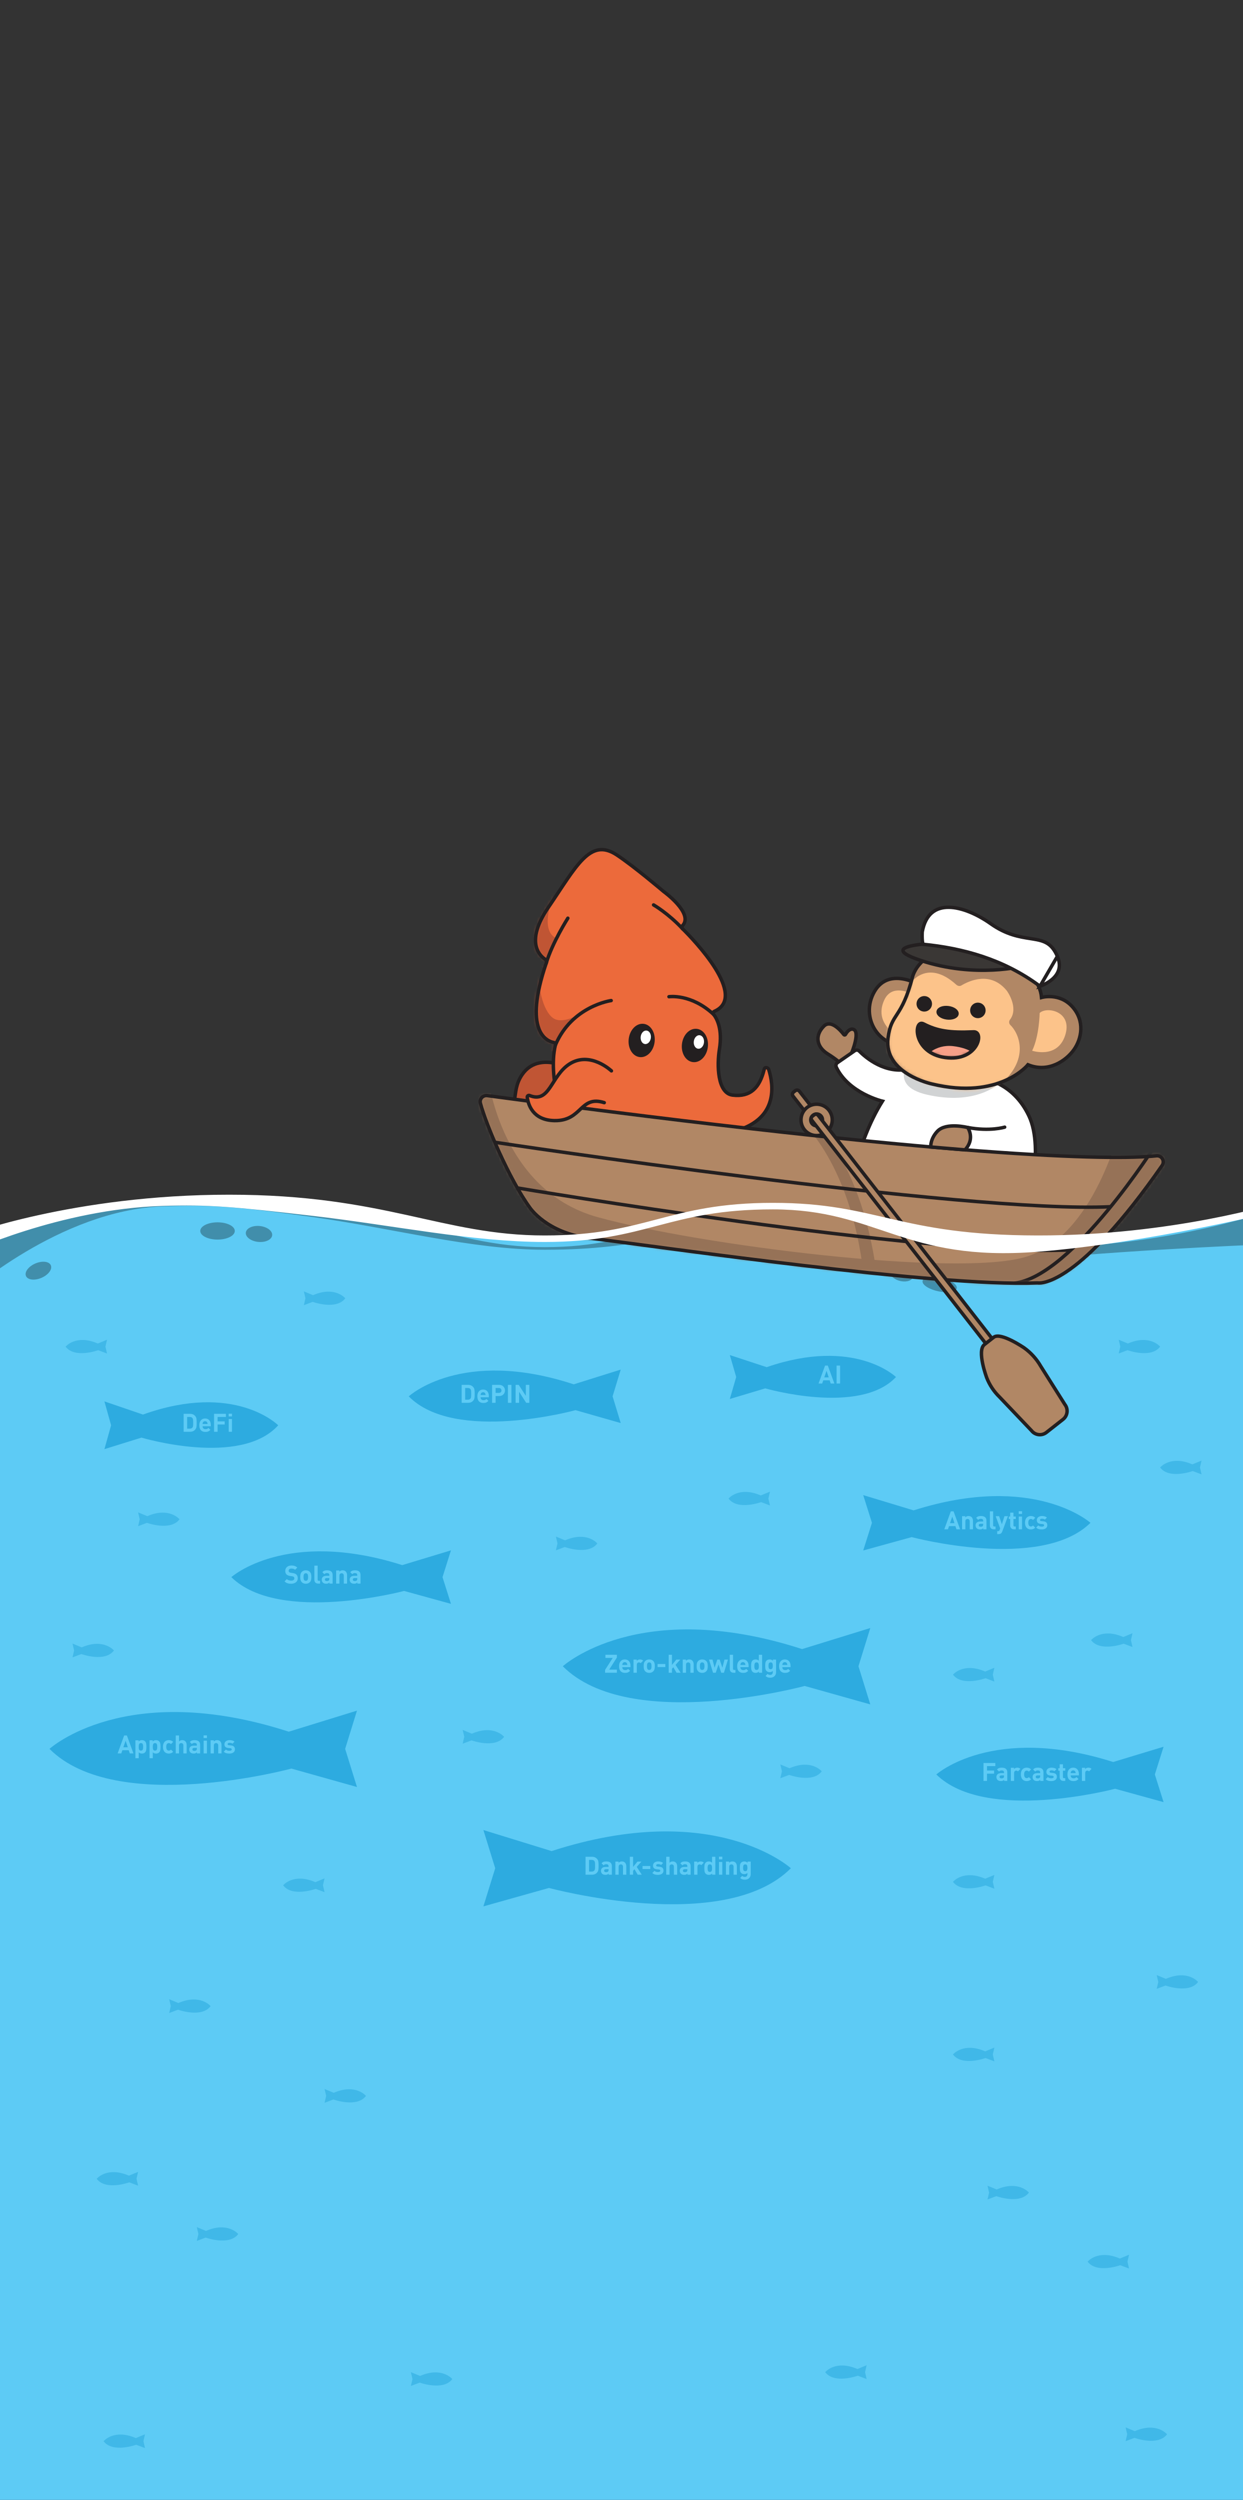 <svg width="360" height="724" viewBox="0 0 360 724" fill="none" xmlns="http://www.w3.org/2000/svg">
<rect x="0" y="0" width="360" height="724" fill="#333333" stroke="none"/>
<g clip-path="url(#clip0_1083_16995)">
<path d="M-10 359.508C-10 359.508 21.128 347 66.372 347C111.616 347 128.03 359.508 157.749 359.508C187.468 359.508 193.268 349.502 223.843 349.502C254.417 349.502 261.513 359.508 300.547 359.508C339.582 359.508 370 349.502 370 349.502L370 724.5H-10V359.508Z" fill="#5DCBF5"/>
<path d="M66.37 347C111.617 347 128.028 361.189 157.747 361.189C187.467 361.189 193.267 349.838 223.841 349.838C254.416 349.838 259.744 361.132 300.547 361.189C339.584 361.246 370 349.838 370 349.838V360.243C370 360.243 332.351 361.605 300.549 364.595C261.596 368.254 254.416 355.892 223.844 355.892C193.272 355.892 187.469 361.946 157.75 361.946C136.763 361.946 113.725 355.695 90.548 352.468C67.172 349.214 60.403 348.903 47.114 349.384C17.247 350.462 -10 375 -10 375V361.189C-10 361.189 21.126 347 66.37 347Z" fill="#418EAB"/>
<path d="M260.897 371.034C259.09 370.673 257.743 369.495 257.887 368.403C258.032 367.311 259.614 366.719 261.42 367.08C263.227 367.441 264.574 368.619 264.43 369.711C264.285 370.803 262.703 371.396 260.897 371.034Z" fill="#418EAB"/>
<path d="M74.884 359.68C72.774 359.503 71.12 358.326 71.191 357.05C71.262 355.775 73.03 354.884 75.14 355.061C77.25 355.238 78.904 356.415 78.833 357.69C78.762 358.966 76.994 359.857 74.884 359.68Z" fill="#418EAB"/>
<path d="M7.455 369.34C7.159 368.115 8.562 366.523 10.588 365.783C12.614 365.044 14.496 365.437 14.792 366.662C15.088 367.887 13.686 369.479 11.659 370.218C9.633 370.958 7.751 370.565 7.455 369.34Z" fill="#418EAB"/>
<path d="M58 356.5C58 357.881 60.238 359 63 359C65.762 359 68 357.881 68 356.5C68 355.119 65.762 354 63 354C60.238 354 58 355.119 58 356.5Z" fill="#418EAB"/>
<path d="M271.887 374.009C269.15 373.462 267.048 372.133 267.193 371.041C267.337 369.949 269.673 369.507 272.411 370.055C275.148 370.602 277.25 371.931 277.105 373.023C276.961 374.115 274.625 374.556 271.887 374.009Z" fill="#418EAB"/>
<path d="M168.731 311.363C168.731 311.363 156.75 303.049 151.178 311.293C147.559 316.649 151.205 321.371 144.862 321.588C144.484 321.602 144.249 322.01 144.444 322.335C145.463 324.029 147.947 330.598 153.822 328.094C161.26 324.922 157.517 318.318 164.884 317.467" fill="#C05534"/>
<path d="M168.731 311.363C168.731 311.363 156.75 303.049 151.178 311.293C147.559 316.649 151.205 321.371 144.862 321.588C144.484 321.602 144.249 322.01 144.444 322.335C145.463 324.029 147.947 330.598 153.822 328.094C161.26 324.922 157.517 318.318 164.884 317.467" stroke="#231F20" stroke-miterlimit="10"/>
<path d="M221.291 309.811C221.463 309.116 222.437 309.077 222.648 309.759C224.025 314.192 225.423 323.782 213.467 327.395C197.689 332.162 175.716 333.031 175.716 333.031L164.598 328.814C164.598 328.814 158.338 313.002 160.862 302.645C160.939 302.322 160.75 301.998 160.42 301.93C158.266 301.513 151.502 298.655 158.196 278.954C158.347 278.513 158.183 278.034 157.801 277.768C156.099 276.586 152.177 272.53 158.811 262.804C166.976 250.833 170.882 242.489 178.624 247.598C183.634 250.908 192.205 258.202 192.205 258.202C192.205 258.202 200.94 264.5 197.704 268.05C197.453 268.325 197.445 268.745 197.707 269.007C200.817 272.089 216.781 288.572 206.871 292.911C206.543 293.056 206.426 293.479 206.653 293.759C207.58 294.916 209.316 297.966 208.359 303.863C207.62 308.408 207.738 316.617 212.175 317.161C217.368 317.798 219.994 315.015 221.297 309.806L221.291 309.811Z" fill="#EC6A3B"/>
<mask id="mask0_1083_16995" style="mask-type:luminance" maskUnits="userSpaceOnUse" x="155" y="246" width="69" height="88">
<path d="M221.291 309.811C221.463 309.116 222.437 309.077 222.648 309.759C224.025 314.192 225.423 323.782 213.467 327.395C197.689 332.162 175.716 333.031 175.716 333.031L164.598 328.814C164.598 328.814 158.338 313.002 160.862 302.645C160.939 302.322 160.75 301.998 160.42 301.93C158.266 301.513 151.502 298.655 158.196 278.954C158.347 278.513 158.183 278.034 157.801 277.768C156.099 276.586 152.177 272.53 158.811 262.804C166.976 250.833 170.882 242.489 178.624 247.598C183.634 250.908 192.205 258.202 192.205 258.202C192.205 258.202 200.94 264.5 197.704 268.05C197.453 268.325 197.445 268.745 197.707 269.007C200.817 272.089 216.781 288.572 206.871 292.911C206.543 293.056 206.426 293.479 206.653 293.759C207.58 294.916 209.316 297.966 208.359 303.863C207.62 308.408 207.738 316.617 212.175 317.161C217.368 317.798 219.994 315.015 221.297 309.806L221.291 309.811Z" fill="white"/>
</mask>
<g mask="url(#mask0_1083_16995)">
<path d="M162.973 253.053C162.973 253.053 154.515 268.82 161.188 271.754L157.629 280.688L151.801 274.654L153.813 258.97L162.974 253.047L162.973 253.053Z" fill="#C05534"/>
<path d="M169.354 292.748C169.354 292.748 164.209 296.501 160.895 295.225C157.582 293.95 155.573 286.247 156.11 280.184C156.646 274.122 151.135 293.498 151.135 293.498L153.036 300.433L158.075 304.217L160.505 304.515C160.505 304.515 162.278 296.794 169.354 292.748Z" fill="#C05534"/>
</g>
<path d="M221.297 309.806C221.403 308.939 222.437 309.077 222.648 309.759C224.025 314.192 225.423 323.782 213.467 327.395C197.689 332.162 175.716 333.031 175.716 333.031L164.598 328.814C164.598 328.814 158.338 313.002 160.862 302.645C160.939 302.322 160.75 301.998 160.42 301.93C158.266 301.513 151.502 298.655 158.196 278.954C158.347 278.513 158.183 278.034 157.801 277.768C156.099 276.586 152.177 272.53 158.811 262.804C166.976 250.833 170.882 242.489 178.624 247.598C183.634 250.908 192.205 258.202 192.205 258.202C192.205 258.202 200.94 264.5 197.704 268.05C197.453 268.325 197.445 268.745 197.707 269.007C200.817 272.089 216.781 288.572 206.871 292.911C206.543 293.056 206.426 293.479 206.653 293.759C207.58 294.916 209.316 297.966 208.359 303.863C207.62 308.408 207.738 316.617 212.175 317.161C217.368 317.798 219.994 315.015 221.297 309.806Z" stroke="#231F20" stroke-miterlimit="10" stroke-linecap="round"/>
<path d="M248.87 307.94L246.636 304.993C246.636 304.993 249.396 298.383 246.915 298.052C246.915 298.052 245.865 297.819 244.87 299.599C244.772 299.779 244.52 299.791 244.398 299.629C243.514 298.482 240.652 295.151 238.619 297.182C235.96 299.835 236.427 303.156 239.716 305.21C244.397 308.135 245.794 310.395 245.794 310.395L248.865 307.934L248.87 307.94Z" fill="#B18765" stroke="#231F20" stroke-miterlimit="10"/>
<path d="M284.591 312.42C284.591 312.42 293.235 313.157 297.981 323.153C302.728 333.144 297.074 351.595 297.074 351.595L245.621 347.317C245.621 347.317 247.911 331.133 255.572 318.919C255.572 318.919 245.816 316.624 242.21 309.075C241.994 308.616 242.121 308.063 242.537 307.776L247.561 304.297C247.965 304.019 248.505 304.063 248.849 304.411C250.638 306.216 256.455 311.309 263.63 309.532C272.304 307.387 284.58 312.424 284.58 312.424L284.591 312.42Z" fill="white" stroke="#231F20" stroke-miterlimit="10"/>
<path d="M289.214 313.889C289.214 313.889 282.58 320.302 268.398 317.016C256.652 314.291 264.057 306.102 264.057 306.102L289.214 313.889Z" fill="#D1D3D4"/>
<path d="M334.941 334.738C321.89 336.117 275.251 335.366 141.129 317.303C139.86 317.131 138.806 318.27 139.134 319.513C140.769 325.722 147.539 341.64 153.499 349.8C153.499 349.8 158.335 357.047 170.487 358.537C191.717 361.141 270.87 372.751 300.372 371.548C300.454 371.547 300.535 371.546 300.616 371.556C301.673 371.686 312.529 372.055 336.578 337.53C337.449 336.276 336.458 334.574 334.941 334.738Z" fill="#B18765"/>
<mask id="mask1_1083_16995" style="mask-type:luminance" maskUnits="userSpaceOnUse" x="139" y="317" width="198" height="55">
<path d="M334.941 334.738C321.89 336.117 275.251 335.366 141.129 317.303C139.86 317.131 138.806 318.27 139.134 319.513C140.769 325.722 147.539 341.64 153.499 349.8C153.499 349.8 158.335 357.047 170.487 358.537C191.717 361.141 270.87 372.751 300.372 371.548C300.454 371.547 300.535 371.546 300.616 371.556C301.673 371.686 312.529 372.055 336.578 337.53C337.449 336.276 336.458 334.574 334.941 334.738Z" fill="white"/>
</mask>
<g mask="url(#mask1_1083_16995)">
<path d="M231.958 324.639C231.958 324.639 248.512 338.461 250.722 376.239L254.491 376.412C254.491 376.412 253.845 342.827 234.326 322.726L231.958 324.639Z" fill="#967257"/>
<path d="M328.674 326.311L342.995 335.666L313.127 375.409L247.682 371.783L159.174 360.927C159.174 360.927 139.361 342.611 139.432 342.029C139.502 341.447 132.367 309.827 132.367 309.827L140.95 309.508C140.95 309.508 143.817 344.431 173.141 352.516C202.465 360.601 276.699 369.951 296.915 364.056C317.132 358.16 324.554 325.8 324.554 325.8L328.675 326.306L328.674 326.311Z" fill="#967257"/>
<path d="M334.922 331.21C334.922 331.21 310.639 369.719 293.783 371.626" stroke="#231F20" stroke-miterlimit="10"/>
</g>
<path d="M334.941 334.738C321.89 336.117 275.251 335.366 141.129 317.303C139.86 317.131 138.806 318.27 139.134 319.513C140.769 325.722 147.539 341.64 153.499 349.8C153.499 349.8 158.335 357.047 170.487 358.537C191.717 361.141 270.87 372.751 300.372 371.548C300.454 371.547 300.535 371.546 300.616 371.556C301.673 371.686 312.529 372.055 336.578 337.53C337.449 336.276 336.458 334.574 334.941 334.738Z" stroke="#231F20" stroke-miterlimit="10"/>
<path d="M143.31 330.817C143.31 330.817 279.727 351.501 321.672 349.479" stroke="#231F20" stroke-miterlimit="10"/>
<path d="M231.51 316.023L237.675 323.934C237.958 324.297 237.894 324.823 237.532 325.107L237.013 325.515C236.65 325.799 236.127 325.735 235.844 325.372L229.68 317.46C229.397 317.097 229.46 316.572 229.823 316.287L230.342 315.879C230.704 315.595 231.227 315.659 231.51 316.023Z" fill="#B18765" stroke="#231F20" stroke-miterlimit="10"/>
<path d="M149.829 344.042C149.829 344.042 268.223 364.003 310.168 361.98" stroke="#231F20" stroke-miterlimit="10"/>
<path d="M237.064 319.826C239.543 320.13 241.309 322.396 241.006 324.885C240.703 327.373 238.446 329.146 235.967 328.842C233.488 328.538 231.722 326.272 232.025 323.783C232.328 321.295 234.585 319.522 237.064 319.826ZM236.308 326.041C237.247 326.157 238.096 325.484 238.21 324.547C238.324 323.61 237.656 322.752 236.722 322.637C235.788 322.523 234.934 323.194 234.819 324.131C234.705 325.069 235.374 325.927 236.308 326.041Z" fill="#B18765" stroke="#231F20" stroke-miterlimit="10"/>
<path d="M236.959 323.02L288.897 389.678C289.181 390.041 289.117 390.567 288.755 390.851L288.235 391.259C287.873 391.543 287.35 391.479 287.067 391.116L235.128 324.458C234.845 324.095 234.909 323.569 235.271 323.285L235.791 322.877C236.153 322.593 236.676 322.657 236.959 323.02Z" fill="#B18765" stroke="#231F20" stroke-miterlimit="10"/>
<path d="M285.755 398.965C286.585 401.095 287.859 403.017 289.501 404.607L298.75 414.329C299.791 415.665 301.717 415.901 303.053 414.857L307.882 411.065C309.212 410.02 309.448 408.086 308.407 406.745L301.427 395.688C300.227 393.6 298.597 391.787 296.644 390.378C296.644 390.378 289.836 385.694 287.808 387.283L285.099 389.41C282.847 391.179 285.756 398.954 285.756 398.954L285.755 398.965Z" fill="#B18765" stroke="#231F20" stroke-miterlimit="10"/>
<path d="M267.376 285.817C267.376 285.817 257.776 279.506 253.304 287.087C248.831 294.667 254.75 304.375 263.924 302.505C273.098 300.634 267.376 285.817 267.376 285.817Z" fill="#B18765" stroke="#231F20" stroke-miterlimit="10"/>
<path d="M263.884 287.658C263.595 287.71 258.333 284.856 256.125 289.576C253.918 294.297 256.561 297.54 258.626 299.007C260.691 300.474 263.884 287.658 263.884 287.658Z" fill="#FCC38A"/>
<path d="M264.34 282.739C264.34 282.739 267.35 270.846 286.895 276.464C286.895 276.464 300.819 279.368 301.649 288.884C301.649 288.884 306.803 287.379 310.554 291.545C314.305 295.712 313.254 300.858 311.025 304.007C308.796 307.156 303.664 310.801 297.716 308.361C297.716 308.361 289.144 319.287 269.915 313.933C269.915 313.933 256.459 310.145 257.186 300.678C257.912 291.217 261.106 295.315 264.341 282.734L264.34 282.739Z" fill="#B18765"/>
<mask id="mask2_1083_16995" style="mask-type:luminance" maskUnits="userSpaceOnUse" x="257" y="274" width="57" height="42">
<path d="M264.34 282.739C264.34 282.739 267.35 270.846 286.895 276.464C286.895 276.464 300.819 279.368 301.649 288.884C301.649 288.884 306.803 287.379 310.554 291.545C314.305 295.712 313.254 300.858 311.025 304.007C308.796 307.156 303.664 310.801 297.716 308.361C297.716 308.361 289.144 319.287 269.915 313.933C269.915 313.933 256.459 310.145 257.186 300.678C257.912 291.217 261.106 295.315 264.341 282.734L264.34 282.739Z" fill="white"/>
</mask>
<g mask="url(#mask2_1083_16995)">
<path d="M263.532 284.942C263.532 284.942 268.411 277.422 276.948 285.171C277.364 285.551 277.952 285.694 278.433 285.403C280.66 284.063 286.925 281.131 291.622 286.966C291.622 286.966 295.174 291.829 292.511 295.319C292.149 295.793 292.203 296.462 292.633 296.87C294.962 299.074 298.761 306.833 288.99 314.682L277.685 322.43C277.685 322.43 258.151 310.32 257.502 309.923C256.854 309.527 252.854 301.946 252.854 301.946L263.531 284.947L263.532 284.942Z" fill="#FCC38A"/>
</g>
<path d="M264.34 282.739C264.34 282.739 267.35 270.846 286.895 276.464C286.895 276.464 300.819 279.368 301.649 288.884C301.649 288.884 306.803 287.379 310.554 291.545C314.305 295.712 313.254 300.858 311.025 304.007C308.796 307.156 303.664 310.801 297.716 308.361C297.716 308.361 289.52 318.661 269.915 313.933C269.915 313.933 255.931 310.988 257.186 300.678C258.094 293.213 261.106 295.315 264.341 282.734L264.34 282.739Z" stroke="#231F20" stroke-miterlimit="10"/>
<path d="M296.657 279.711C296.657 279.711 282.621 283.494 266.553 278.123C250.484 272.752 278.039 272.999 278.039 272.999L296.657 279.711Z" fill="#3A3735" stroke="#231F20" stroke-miterlimit="10"/>
<path d="M301.2 285.627C290.646 277.755 278.777 274.601 267.376 273.478C267.341 273.423 267.295 273.32 267.252 273.155C267.161 272.813 267.11 272.34 267.087 271.836C267.064 271.339 267.068 270.842 267.079 270.466C267.084 270.279 267.091 270.124 267.096 270.016C267.099 269.961 267.102 269.919 267.103 269.891L267.104 269.876C267.596 267.2 268.611 265.431 269.922 264.331C271.238 263.227 272.907 262.75 274.79 262.766C278.585 262.798 283.133 264.833 286.936 267.527C291.46 270.733 295.271 271.329 298.337 271.808C298.634 271.854 298.923 271.899 299.206 271.946C300.811 272.209 302.139 272.503 303.28 273.199C304.404 273.884 305.393 274.989 306.238 276.963L301.2 285.627ZM301.2 285.627C301.228 285.617 301.258 285.606 301.29 285.594C301.508 285.515 301.817 285.393 302.18 285.226C302.91 284.891 303.841 284.379 304.679 283.669C305.516 282.959 306.238 282.07 306.587 280.981C306.933 279.903 306.931 278.581 306.238 276.963L301.2 285.627Z" fill="white" stroke="#231F20" stroke-miterlimit="10"/>
<path d="M283.004 294.365C282.047 294.248 281.366 293.374 281.483 292.413C281.6 291.452 282.47 290.768 283.427 290.886C284.384 291.003 285.065 291.877 284.948 292.838C284.832 293.799 283.961 294.483 283.004 294.365Z" fill="#231F20" stroke="#231F20" stroke-miterlimit="10"/>
<path d="M267.476 292.461C266.519 292.344 265.838 291.47 265.955 290.509C266.072 289.548 266.943 288.864 267.9 288.981C268.857 289.099 269.538 289.973 269.421 290.934C269.304 291.895 268.434 292.578 267.476 292.461Z" fill="#231F20" stroke="#231F20" stroke-miterlimit="10"/>
<path d="M274.261 294.791C272.758 294.607 271.621 293.796 271.72 292.981C271.819 292.166 273.117 291.655 274.62 291.839C276.122 292.023 277.259 292.833 277.16 293.649C277.061 294.464 275.763 294.975 274.261 294.791Z" fill="#231F20" stroke="#231F20" stroke-miterlimit="10"/>
<path d="M267.461 296.521C264.576 295.035 264.235 304.949 273.723 306.271C283.211 307.593 285.231 298.689 281.984 298.838C274.971 299.153 271.422 298.559 267.461 296.521Z" fill="#231F20"/>
<mask id="mask3_1083_16995" style="mask-type:luminance" maskUnits="userSpaceOnUse" x="265" y="296" width="19" height="11">
<path d="M267.461 296.521C264.576 295.035 264.235 304.949 273.723 306.271C283.211 307.593 285.231 298.689 281.984 298.838C274.971 299.153 271.422 298.559 267.461 296.521Z" fill="white"/>
</mask>
<g mask="url(#mask3_1083_16995)">
<path d="M283.339 306.061C283.339 306.061 281.36 303.572 276.026 302.972C270.692 302.373 267.864 306.142 267.864 306.142C267.864 306.142 277.684 313.601 283.339 306.061Z" fill="#F79F88"/>
</g>
<path d="M267.461 296.521C264.576 295.035 264.235 304.949 273.723 306.271C283.211 307.593 285.231 298.689 281.984 298.838C274.971 299.153 271.422 298.559 267.461 296.521Z" stroke="#231F20" stroke-miterlimit="10"/>
<path d="M301.11 293.377C301.11 293.377 301.004 300.066 298.931 304.3C298.931 304.3 306.228 306.764 308.487 299.874C310.747 292.984 303.272 291.357 301.111 293.371L301.11 293.377Z" fill="#FCC38A"/>
<path d="M280.267 326.54C280.267 326.54 282.539 329.754 279.479 333.014L269.561 332.181C269.561 332.181 269.371 329.85 271.512 327.604C274.031 324.961 280.267 326.54 280.267 326.54Z" fill="#B18765" stroke="#231F20" stroke-miterlimit="10"/>
<path d="M290.977 326.438C290.977 326.438 286.716 327.758 280.26 326.534" stroke="#231F20" stroke-miterlimit="10" stroke-linecap="round"/>
<path d="M177.081 310.14C177.081 310.14 170.955 304.326 164.972 308.119C159.52 311.578 159.271 319.665 153.387 317.276C153.039 317.135 152.656 317.416 152.704 317.788C152.95 319.748 154.209 324.44 160.594 324.545C168.674 324.684 167.923 317.118 175.003 319.343" fill="#EC6A3B"/>
<path d="M177.081 310.14C177.081 310.14 170.955 304.326 164.972 308.119C159.52 311.578 159.271 319.665 153.387 317.276C153.039 317.135 152.656 317.416 152.704 317.788C152.95 319.748 154.209 324.44 160.594 324.545C168.674 324.684 167.923 317.118 175.003 319.343" stroke="#231F20" stroke-miterlimit="10" stroke-linecap="round"/>
<path d="M193.755 288.661C193.755 288.661 200.142 287.723 206.654 293.77L193.755 288.661Z" fill="#EC6A3B"/>
<path d="M193.755 288.661C193.755 288.661 200.142 287.723 206.654 293.77" stroke="#231F20" stroke-miterlimit="10" stroke-linecap="round"/>
<path d="M177.008 289.778C177.008 289.778 165.663 291.316 160.865 302.645L177.008 289.778Z" fill="#EC6A3B"/>
<path d="M177.008 289.778C177.008 289.778 165.663 291.316 160.865 302.645" stroke="#231F20" stroke-miterlimit="10" stroke-linecap="round"/>
<path d="M164.461 265.924C164.461 265.924 159.941 273.04 158.198 278.954L164.461 265.924Z" fill="#EC6A3B"/>
<path d="M164.461 265.924C164.461 265.924 159.941 273.04 158.198 278.954" stroke="#231F20" stroke-miterlimit="10" stroke-linecap="round"/>
<path d="M189.291 262.076C189.291 262.076 193.465 264.463 197.714 269.013L189.291 262.076Z" fill="#EC6A3B"/>
<path d="M189.291 262.076C189.291 262.076 193.465 264.463 197.714 269.013" stroke="#231F20" stroke-miterlimit="10" stroke-linecap="round"/>
<path d="M185.315 305.65C183.519 305.43 182.299 303.317 182.589 300.932C182.879 298.546 184.57 296.79 186.366 297.011C188.162 297.231 189.382 299.343 189.092 301.729C188.801 304.115 187.11 305.87 185.315 305.65Z" fill="#231F20" stroke="#231F20" stroke-miterlimit="10" stroke-linecap="round"/>
<path d="M200.733 307.104C198.937 306.884 197.717 304.771 198.007 302.385C198.297 300 199.988 298.244 201.784 298.464C203.58 298.685 204.8 300.797 204.51 303.183C204.219 305.569 202.528 307.324 200.733 307.104Z" fill="#231F20" stroke="#231F20" stroke-miterlimit="10" stroke-linecap="round"/>
<path d="M202.175 303.727C201.363 303.627 200.812 302.671 200.943 301.591C201.075 300.512 201.839 299.717 202.651 299.817C203.463 299.916 204.015 300.872 203.883 301.952C203.752 303.032 202.987 303.827 202.175 303.727Z" fill="white"/>
<path d="M186.792 302.371C185.981 302.271 185.429 301.315 185.56 300.235C185.692 299.156 186.456 298.361 187.268 298.46C188.08 298.56 188.632 299.516 188.5 300.596C188.369 301.676 187.604 302.471 186.792 302.371Z" fill="white"/>
<path d="M66.37 346C111.617 346 128.028 357.806 157.747 357.806C187.467 357.806 193.267 348.361 223.841 348.361C254.416 348.361 259.744 357.758 300.547 357.806C339.584 357.853 370 348.361 370 348.361V350.722C370 350.722 332.351 360.041 300.549 362.528C261.596 365.572 254.416 350.25 223.844 350.25C193.272 350.25 187.469 359.694 157.75 359.694C136.763 359.694 113.725 354.809 90.548 352.123C67.172 349.416 60.403 348.843 47.114 349.243C17.247 350.14 -10 363 -10 363V357.806C-10 357.806 21.126 346 66.37 346Z" fill="white"/>
<path d="M211.371 392.441L213.222 398.808L211.371 405.163L221.637 402.091C221.637 402.091 249.005 410.014 259.493 398.808C259.493 398.808 247.512 387.167 222.044 395.948L211.371 392.441Z" fill="#2DABE0"/>
<path d="M241.652 400.686H240.594L240.287 399.766H238.44L238.126 400.686H237.068L238.959 395.488H239.754L241.652 400.686ZM240.017 398.912L239.382 397.021L238.725 398.912H240.017ZM243.307 400.686H242.293V395.488H243.307V400.686Z" fill="#5DCBF5"/>
<path d="M250.004 433L252.536 441.029L250.004 449.041L264.046 445.168C264.046 445.168 301.48 455.158 315.826 441.029C315.826 441.029 299.438 426.351 264.603 437.422L250.004 433Z" fill="#2DABE0"/>
<path d="M278.07 442.904H277.012L276.705 441.985H274.858L274.544 442.904H273.486L275.377 437.707H276.172L278.07 442.904ZM276.435 441.13L275.8 439.24L275.143 441.13H276.435ZM281.799 442.904H280.85V440.605C280.85 440.366 280.786 440.191 280.66 440.079C280.538 439.967 280.392 439.911 280.222 439.911C280.047 439.911 279.896 439.967 279.769 440.079C279.647 440.191 279.587 440.366 279.587 440.605V442.904H278.638V439.101H279.565V439.451C279.813 439.189 280.129 439.057 280.514 439.057C280.889 439.057 281.188 439.169 281.412 439.393C281.67 439.651 281.799 440.011 281.799 440.473V442.904ZM285.699 442.904H284.772V442.576C284.64 442.707 284.504 442.802 284.363 442.861C284.227 442.914 284.051 442.941 283.837 442.941C283.414 442.941 283.09 442.829 282.866 442.605C282.657 442.386 282.552 442.101 282.552 441.751C282.552 441.43 282.664 441.167 282.888 440.963C283.112 440.753 283.438 440.649 283.866 440.649H284.75V440.459C284.75 440.249 284.694 440.099 284.582 440.006C284.47 439.909 284.29 439.86 284.042 439.86C283.745 439.86 283.501 439.97 283.312 440.189L282.713 439.597C282.898 439.393 283.09 439.252 283.29 439.174C283.494 439.096 283.757 439.057 284.078 439.057C285.159 439.057 285.699 439.505 285.699 440.4V442.904ZM284.75 441.503V441.298H284.027C283.652 441.298 283.465 441.444 283.465 441.736C283.465 442.024 283.657 442.167 284.042 442.167C284.29 442.167 284.477 442.106 284.604 441.985C284.701 441.902 284.75 441.741 284.75 441.503ZM288.336 442.904H287.795C287.43 442.904 287.153 442.797 286.963 442.583C286.778 442.369 286.686 442.114 286.686 441.817V437.707H287.635V441.758C287.635 441.987 287.747 442.101 287.971 442.101H288.336V442.904ZM291.92 439.101L290.292 443.518C290.209 443.737 290.114 443.9 290.007 444.007C289.812 444.201 289.54 444.299 289.189 444.299H288.817V443.445H289.036C289.172 443.445 289.272 443.42 289.335 443.372C289.403 443.328 289.462 443.238 289.51 443.102L289.671 442.634L288.372 439.101H289.372L290.16 441.452L290.919 439.101H291.92ZM294.191 442.904H293.673C293.313 442.904 293.038 442.797 292.848 442.583C292.663 442.369 292.57 442.114 292.57 441.817V439.933H292.169V439.21H292.57V438.086H293.519V439.21H294.191V439.933H293.519V441.758C293.519 441.987 293.629 442.101 293.848 442.101H294.191V442.904ZM295.998 442.904H295.049V439.21H295.998V442.904ZM296.006 438.451H295.035V437.677H296.006V438.451ZM299.827 442.43C299.496 442.775 299.077 442.948 298.571 442.948C298.41 442.948 298.255 442.931 298.104 442.897C297.953 442.858 297.8 442.795 297.644 442.707C297.493 442.615 297.362 442.498 297.25 442.357C297.138 442.211 297.045 442.024 296.972 441.795C296.904 441.561 296.87 441.296 296.87 440.999C296.87 440.702 296.904 440.439 296.972 440.211C297.045 439.977 297.138 439.79 297.25 439.648C297.362 439.507 297.493 439.39 297.644 439.298C297.8 439.206 297.953 439.142 298.104 439.108C298.255 439.074 298.41 439.057 298.571 439.057C299.082 439.057 299.501 439.227 299.827 439.568L299.184 440.211C298.999 440.011 298.795 439.911 298.571 439.911C298.347 439.911 298.167 439.994 298.031 440.159C297.89 440.335 297.819 440.615 297.819 440.999C297.819 441.388 297.89 441.671 298.031 441.846C298.167 442.011 298.347 442.094 298.571 442.094C298.795 442.094 298.999 441.994 299.184 441.795L299.827 442.43ZM303.322 441.707C303.322 442.111 303.171 442.42 302.87 442.634C302.568 442.844 302.181 442.948 301.709 442.948C301.358 442.948 301.057 442.912 300.804 442.839C300.55 442.766 300.312 442.62 300.088 442.401L300.709 441.78C300.942 442.019 301.281 442.138 301.723 442.138C301.908 442.138 302.067 442.106 302.198 442.043C302.329 441.975 302.395 441.875 302.395 441.744C302.395 441.534 302.261 441.418 301.994 441.393L301.38 441.335C300.65 441.262 300.285 440.907 300.285 440.269C300.285 439.889 300.426 439.592 300.709 439.378C300.996 439.164 301.344 439.057 301.753 439.057C302.4 439.057 302.884 439.206 303.205 439.502L302.621 440.094C302.432 439.923 302.137 439.838 301.738 439.838C301.558 439.838 301.422 439.875 301.329 439.948C301.242 440.016 301.198 440.101 301.198 440.203C301.198 440.393 301.329 440.503 301.592 440.532L302.191 440.59C302.945 440.663 303.322 441.036 303.322 441.707Z" fill="#5DCBF5"/>
<path d="M140 530L143.425 541.068L140 552.114L158.998 546.774C158.998 546.774 209.644 560.547 229.053 541.068C229.053 541.068 206.881 520.834 159.752 536.096L140 530Z" fill="#2DABE0"/>
<path d="M173.302 539.196C173.341 539.449 173.361 539.831 173.361 540.342C173.361 540.853 173.341 541.238 173.302 541.496C173.268 541.749 173.178 541.977 173.032 542.182C172.667 542.688 172.144 542.941 171.463 542.941H169.586V537.743H171.463C172.144 537.743 172.667 537.996 173.032 538.502C173.178 538.707 173.268 538.938 173.302 539.196ZM172.309 541.277C172.334 541.092 172.346 540.78 172.346 540.342C172.346 539.904 172.334 539.593 172.309 539.408C172.285 539.223 172.227 539.077 172.134 538.97C171.964 538.755 171.711 538.648 171.375 538.648H170.601V542.036H171.375C171.711 542.036 171.964 541.929 172.134 541.715C172.227 541.607 172.285 541.461 172.309 541.277ZM177.202 542.941H176.275V542.613C176.143 542.744 176.007 542.839 175.866 542.897C175.73 542.951 175.555 542.978 175.34 542.978C174.917 542.978 174.593 542.866 174.369 542.642C174.16 542.423 174.056 542.138 174.056 541.788C174.056 541.466 174.168 541.204 174.391 540.999C174.615 540.79 174.941 540.685 175.37 540.685H176.253V540.495C176.253 540.286 176.197 540.135 176.085 540.043C175.973 539.945 175.793 539.897 175.545 539.897C175.248 539.897 175.005 540.006 174.815 540.225L174.216 539.634C174.401 539.43 174.593 539.288 174.793 539.211C174.997 539.133 175.26 539.094 175.581 539.094C176.662 539.094 177.202 539.541 177.202 540.437V542.941ZM176.253 541.539V541.335H175.53C175.156 541.335 174.968 541.481 174.968 541.773C174.968 542.06 175.16 542.204 175.545 542.204C175.793 542.204 175.98 542.143 176.107 542.021C176.204 541.938 176.253 541.778 176.253 541.539ZM181.387 542.941H180.437V540.641C180.437 540.403 180.374 540.228 180.248 540.116C180.126 540.004 179.98 539.948 179.81 539.948C179.634 539.948 179.484 540.004 179.357 540.116C179.235 540.228 179.174 540.403 179.174 540.641V542.941H178.225V539.138H179.153V539.488C179.401 539.225 179.717 539.094 180.102 539.094C180.476 539.094 180.776 539.206 181 539.43C181.258 539.687 181.387 540.048 181.387 540.51V542.941ZM185.871 542.941H184.695L183.761 541.357L183.359 541.809V542.941H182.41V537.743H183.359V540.693L184.622 539.138H185.769L184.411 540.671L185.871 542.941ZM188.342 541.298H186.094V540.415H188.342V541.298ZM192.166 541.744C192.166 542.148 192.015 542.457 191.714 542.671C191.412 542.88 191.025 542.985 190.553 542.985C190.202 542.985 189.901 542.948 189.648 542.875C189.394 542.802 189.156 542.656 188.932 542.437L189.553 541.817C189.786 542.055 190.124 542.174 190.567 542.174C190.752 542.174 190.91 542.143 191.042 542.08C191.173 542.011 191.239 541.912 191.239 541.78C191.239 541.571 191.105 541.454 190.837 541.43L190.224 541.371C189.494 541.298 189.129 540.943 189.129 540.306C189.129 539.926 189.27 539.629 189.553 539.415C189.84 539.201 190.188 539.094 190.597 539.094C191.244 539.094 191.728 539.242 192.049 539.539L191.465 540.13C191.276 539.96 190.981 539.875 190.582 539.875C190.402 539.875 190.266 539.911 190.173 539.984C190.086 540.053 190.042 540.138 190.042 540.24C190.042 540.43 190.173 540.539 190.436 540.568L191.035 540.627C191.789 540.7 192.166 541.072 192.166 541.744ZM196.123 542.941H195.174V540.641C195.174 540.403 195.11 540.228 194.984 540.116C194.862 540.004 194.716 539.948 194.546 539.948C194.371 539.948 194.22 540.004 194.093 540.116C193.972 540.228 193.911 540.403 193.911 540.641V542.941H192.962V537.743H193.911V539.488C194.149 539.225 194.458 539.094 194.838 539.094C195.213 539.094 195.512 539.206 195.736 539.43C195.994 539.687 196.123 540.048 196.123 540.51V542.941ZM200.023 542.941H199.096V542.613C198.964 542.744 198.828 542.839 198.687 542.897C198.551 542.951 198.376 542.978 198.161 542.978C197.738 542.978 197.414 542.866 197.19 542.642C196.981 542.423 196.877 542.138 196.877 541.788C196.877 541.466 196.988 541.204 197.212 540.999C197.436 540.79 197.762 540.685 198.191 540.685H199.074V540.495C199.074 540.286 199.018 540.135 198.906 540.043C198.794 539.945 198.614 539.897 198.366 539.897C198.069 539.897 197.826 540.006 197.636 540.225L197.037 539.634C197.222 539.43 197.414 539.288 197.614 539.211C197.818 539.133 198.081 539.094 198.402 539.094C199.483 539.094 200.023 539.541 200.023 540.437V542.941ZM199.074 541.539V541.335H198.351C197.976 541.335 197.789 541.481 197.789 541.773C197.789 542.06 197.981 542.204 198.366 542.204C198.614 542.204 198.801 542.143 198.928 542.021C199.025 541.938 199.074 541.778 199.074 541.539ZM203.828 539.451L203.112 540.174C202.962 540.023 202.794 539.948 202.609 539.948C202.448 539.948 202.304 540.009 202.178 540.13C202.056 540.252 201.995 540.425 201.995 540.649V542.941H201.046V539.138H201.974V539.503C202.071 539.386 202.205 539.288 202.375 539.211C202.55 539.133 202.735 539.094 202.93 539.094C203.29 539.094 203.589 539.213 203.828 539.451ZM207.177 542.941H206.25V542.583C206.012 542.851 205.698 542.985 205.308 542.985C204.909 542.985 204.6 542.87 204.381 542.642C204.216 542.471 204.109 542.26 204.06 542.007C204.011 541.754 203.987 541.43 203.987 541.036C203.987 540.646 204.011 540.325 204.06 540.072C204.109 539.819 204.216 539.607 204.381 539.437C204.6 539.208 204.907 539.094 205.301 539.094C205.69 539.094 206 539.22 206.228 539.473V537.743H207.177V542.941ZM206.228 541.036C206.228 540.68 206.184 540.41 206.097 540.225C206.014 540.04 205.841 539.948 205.579 539.948C205.442 539.948 205.328 539.975 205.235 540.028C205.148 540.082 205.082 540.162 205.038 540.269C204.999 540.376 204.973 540.488 204.958 540.605C204.943 540.717 204.936 540.86 204.936 541.036C204.936 541.211 204.943 541.357 204.958 541.474C204.973 541.586 204.999 541.698 205.038 541.809C205.082 541.917 205.148 541.997 205.235 542.05C205.328 542.104 205.442 542.131 205.579 542.131C205.715 542.131 205.827 542.104 205.914 542.05C206.007 541.997 206.075 541.917 206.119 541.809C206.163 541.702 206.192 541.59 206.206 541.474C206.221 541.352 206.228 541.206 206.228 541.036ZM209.189 542.941H208.24V539.247H209.189V542.941ZM209.196 538.488H208.225V537.714H209.196V538.488ZM213.411 542.941H212.462V540.641C212.462 540.403 212.399 540.228 212.273 540.116C212.151 540.004 212.005 539.948 211.835 539.948C211.659 539.948 211.508 540.004 211.382 540.116C211.26 540.228 211.199 540.403 211.199 540.641V542.941H210.25V539.138H211.177V539.488C211.426 539.225 211.742 539.094 212.127 539.094C212.501 539.094 212.801 539.206 213.024 539.43C213.282 539.687 213.411 540.048 213.411 540.51V542.941ZM217.421 542.802C217.421 543.265 217.268 543.642 216.961 543.934C216.659 544.231 216.255 544.379 215.749 544.379C215.448 544.379 215.19 544.343 214.975 544.27C214.761 544.197 214.559 544.068 214.37 543.883L214.961 543.284C215.16 543.479 215.409 543.576 215.706 543.576C215.968 543.576 216.161 543.498 216.282 543.343C216.409 543.192 216.472 543.007 216.472 542.788V542.401C216.243 542.654 215.942 542.78 215.567 542.78C215.187 542.78 214.885 542.668 214.662 542.445C214.496 542.279 214.389 542.084 214.34 541.861C214.297 541.632 214.275 541.323 214.275 540.933C214.275 540.544 214.297 540.237 214.34 540.014C214.389 539.79 214.496 539.595 214.662 539.43C214.885 539.206 215.19 539.094 215.574 539.094C215.949 539.094 216.258 539.228 216.501 539.495V539.138H217.421V542.802ZM216.472 540.933C216.472 540.627 216.431 540.386 216.348 540.211C216.265 540.035 216.097 539.948 215.844 539.948C215.708 539.948 215.596 539.975 215.508 540.028C215.426 540.077 215.362 540.152 215.319 540.254C215.28 540.357 215.253 540.459 215.238 540.561C215.229 540.663 215.224 540.787 215.224 540.933C215.224 541.079 215.229 541.204 215.238 541.306C215.253 541.408 215.28 541.51 215.319 541.612C215.358 541.715 215.421 541.792 215.508 541.846C215.596 541.9 215.708 541.926 215.844 541.926C215.98 541.926 216.092 541.9 216.18 541.846C216.268 541.792 216.331 541.715 216.37 541.612C216.409 541.51 216.436 541.408 216.45 541.306C216.465 541.204 216.472 541.079 216.472 540.933Z" fill="#5DCBF5"/>
<path d="M337 505.878L334.468 513.907L337 521.919L322.958 518.046C322.958 518.046 285.524 528.036 271.178 513.907C271.178 513.907 287.566 499.229 322.401 510.3L337 505.878Z" fill="#2DABE0"/>
<path d="M288.268 511.49H285.859V512.768H287.91V513.673H285.859V515.783H284.844V510.585H288.268V511.49ZM291.733 515.783H290.806V515.454C290.674 515.586 290.538 515.681 290.397 515.739C290.26 515.792 290.085 515.819 289.871 515.819C289.448 515.819 289.124 515.707 288.9 515.483C288.691 515.264 288.586 514.98 288.586 514.629C288.586 514.308 288.698 514.045 288.922 513.841C289.146 513.632 289.472 513.527 289.9 513.527H290.784V513.337C290.784 513.128 290.728 512.977 290.616 512.884C290.504 512.787 290.324 512.738 290.075 512.738C289.779 512.738 289.535 512.848 289.345 513.067L288.747 512.476C288.932 512.271 289.124 512.13 289.324 512.052C289.528 511.974 289.791 511.935 290.112 511.935C291.192 511.935 291.733 512.383 291.733 513.279V515.783ZM290.784 514.381V514.177H290.061C289.686 514.177 289.499 514.323 289.499 514.615C289.499 514.902 289.691 515.045 290.075 515.045C290.324 515.045 290.511 514.985 290.638 514.863C290.735 514.78 290.784 514.62 290.784 514.381ZM295.538 512.293L294.822 513.016C294.671 512.865 294.503 512.79 294.318 512.79C294.158 512.79 294.014 512.85 293.888 512.972C293.766 513.094 293.705 513.267 293.705 513.49V515.783H292.756V511.979H293.683V512.344C293.781 512.227 293.914 512.13 294.085 512.052C294.26 511.974 294.445 511.935 294.64 511.935C295 511.935 295.299 512.055 295.538 512.293ZM298.624 515.308C298.293 515.654 297.875 515.827 297.368 515.827C297.208 515.827 297.052 515.809 296.901 515.775C296.75 515.736 296.597 515.673 296.441 515.586C296.29 515.493 296.159 515.376 296.047 515.235C295.935 515.089 295.843 514.902 295.77 514.673C295.702 514.439 295.667 514.174 295.667 513.877C295.667 513.58 295.702 513.318 295.77 513.089C295.843 512.855 295.935 512.668 296.047 512.527C296.159 512.386 296.29 512.269 296.441 512.176C296.597 512.084 296.75 512.021 296.901 511.986C297.052 511.952 297.208 511.935 297.368 511.935C297.88 511.935 298.298 512.106 298.624 512.446L297.982 513.089C297.797 512.889 297.592 512.79 297.368 512.79C297.145 512.79 296.965 512.872 296.828 513.038C296.687 513.213 296.617 513.493 296.617 513.877C296.617 514.267 296.687 514.549 296.828 514.724C296.965 514.89 297.145 514.972 297.368 514.972C297.592 514.972 297.797 514.873 297.982 514.673L298.624 515.308ZM302.206 515.783H301.278V515.454C301.147 515.586 301.011 515.681 300.87 515.739C300.733 515.792 300.558 515.819 300.344 515.819C299.921 515.819 299.597 515.707 299.373 515.483C299.164 515.264 299.059 514.98 299.059 514.629C299.059 514.308 299.171 514.045 299.395 513.841C299.619 513.632 299.945 513.527 300.373 513.527H301.257V513.337C301.257 513.128 301.201 512.977 301.089 512.884C300.977 512.787 300.797 512.738 300.548 512.738C300.252 512.738 300.008 512.848 299.818 513.067L299.22 512.476C299.405 512.271 299.597 512.13 299.797 512.052C300.001 511.974 300.264 511.935 300.585 511.935C301.665 511.935 302.206 512.383 302.206 513.279V515.783ZM301.257 514.381V514.177H300.534C300.159 514.177 299.972 514.323 299.972 514.615C299.972 514.902 300.164 515.045 300.548 515.045C300.797 515.045 300.984 514.985 301.111 514.863C301.208 514.78 301.257 514.62 301.257 514.381ZM306.091 514.585C306.091 514.989 305.94 515.298 305.638 515.513C305.336 515.722 304.949 515.827 304.477 515.827C304.127 515.827 303.825 515.79 303.572 515.717C303.319 515.644 303.081 515.498 302.857 515.279L303.477 514.658C303.711 514.897 304.049 515.016 304.492 515.016C304.677 515.016 304.835 514.985 304.967 514.921C305.098 514.853 305.164 514.753 305.164 514.622C305.164 514.413 305.03 514.296 304.762 514.272L304.149 514.213C303.419 514.14 303.054 513.785 303.054 513.147C303.054 512.768 303.195 512.471 303.477 512.257C303.764 512.042 304.112 511.935 304.521 511.935C305.169 511.935 305.653 512.084 305.974 512.381L305.39 512.972C305.2 512.802 304.906 512.717 304.507 512.717C304.327 512.717 304.19 512.753 304.098 512.826C304.01 512.894 303.966 512.979 303.966 513.082C303.966 513.271 304.098 513.381 304.361 513.41L304.959 513.468C305.714 513.541 306.091 513.914 306.091 514.585ZM308.523 515.783H308.005C307.645 515.783 307.37 515.676 307.18 515.461C306.995 515.247 306.903 514.992 306.903 514.695V512.811H306.501V512.089H306.903V510.964H307.852V512.089H308.523V512.811H307.852V514.637C307.852 514.865 307.961 514.98 308.18 514.98H308.523V515.783ZM312.471 514.177H310.091C310.091 514.43 310.164 514.634 310.31 514.79C310.456 514.946 310.66 515.023 310.923 515.023C311.118 515.023 311.276 514.997 311.397 514.943C311.524 514.885 311.653 514.792 311.784 514.666L312.361 515.228C312.157 515.437 311.945 515.59 311.726 515.688C311.512 515.78 311.242 515.827 310.916 515.827C310.672 515.827 310.451 515.797 310.251 515.739C310.057 515.676 309.874 515.573 309.704 515.432C309.533 515.291 309.4 515.089 309.302 514.826C309.205 514.564 309.156 514.247 309.156 513.877C309.156 513.269 309.307 512.794 309.609 512.454C309.911 512.108 310.312 511.935 310.813 511.935C311.334 511.935 311.741 512.106 312.033 512.446C312.325 512.782 312.471 513.225 312.471 513.775V514.177ZM311.536 513.527C311.531 513.361 311.502 513.225 311.448 513.118C311.332 512.855 311.12 512.724 310.813 512.724C310.507 512.724 310.295 512.855 310.178 513.118C310.125 513.225 310.095 513.361 310.091 513.527H311.536ZM316.127 512.293L315.412 513.016C315.261 512.865 315.093 512.79 314.908 512.79C314.747 512.79 314.604 512.85 314.477 512.972C314.355 513.094 314.295 513.267 314.295 513.49V515.783H313.346V511.979H314.273V512.344C314.37 512.227 314.504 512.13 314.674 512.052C314.849 511.974 315.034 511.935 315.229 511.935C315.589 511.935 315.889 512.055 316.127 512.293Z" fill="#5DCBF5"/>
<path d="M179.781 396.65L177.42 404.402L179.781 412.138L166.683 408.398C166.683 408.398 131.766 418.044 118.384 404.402C118.384 404.402 133.671 390.23 166.164 400.919L179.781 396.65Z" fill="#2DABE0"/>
<path d="M137.423 402.527C137.462 402.78 137.482 403.162 137.482 403.674C137.482 404.185 137.462 404.569 137.423 404.827C137.389 405.08 137.299 405.309 137.153 405.513C136.788 406.019 136.265 406.272 135.584 406.272H133.707V401.075H135.584C136.265 401.075 136.788 401.328 137.153 401.834C137.299 402.038 137.389 402.269 137.423 402.527ZM136.431 404.608C136.455 404.423 136.467 404.112 136.467 403.674C136.467 403.235 136.455 402.924 136.431 402.739C136.406 402.554 136.348 402.408 136.255 402.301C136.085 402.087 135.832 401.98 135.496 401.98H134.722V405.367H135.496C135.832 405.367 136.085 405.26 136.255 405.046C136.348 404.939 136.406 404.793 136.431 404.608ZM141.571 404.666H139.191C139.191 404.919 139.264 405.124 139.41 405.28C139.556 405.435 139.761 405.513 140.024 405.513C140.218 405.513 140.377 405.486 140.498 405.433C140.625 405.375 140.754 405.282 140.885 405.155L141.462 405.718C141.257 405.927 141.046 406.08 140.827 406.178C140.613 406.27 140.342 406.316 140.016 406.316C139.773 406.316 139.552 406.287 139.352 406.229C139.157 406.165 138.975 406.063 138.805 405.922C138.634 405.781 138.5 405.579 138.403 405.316C138.306 405.053 138.257 404.737 138.257 404.367C138.257 403.759 138.408 403.284 138.71 402.943C139.011 402.598 139.413 402.425 139.914 402.425C140.435 402.425 140.841 402.595 141.133 402.936C141.425 403.272 141.571 403.715 141.571 404.265V404.666ZM140.637 404.017C140.632 403.851 140.603 403.715 140.549 403.608C140.432 403.345 140.221 403.214 139.914 403.214C139.608 403.214 139.396 403.345 139.279 403.608C139.225 403.715 139.196 403.851 139.191 404.017H140.637ZM145.783 401.542C146.094 401.853 146.25 402.238 146.25 402.695C146.25 403.153 146.094 403.537 145.783 403.849C145.476 404.16 145.06 404.316 144.534 404.316H143.534V406.272H142.519V401.075H144.534C145.06 401.075 145.476 401.23 145.783 401.542ZM145.031 403.214C145.167 403.082 145.235 402.909 145.235 402.695C145.235 402.481 145.167 402.308 145.031 402.177C144.894 402.046 144.712 401.98 144.483 401.98H143.534V403.403H144.483C144.712 403.403 144.894 403.34 145.031 403.214ZM148.118 406.272H147.103V401.075H148.118V406.272ZM153.307 406.272H152.401L150.343 403.082V406.272H149.328V401.075H150.233L152.292 404.258V401.075H153.307V406.272Z" fill="#5DCBF5"/>
<path d="M30.242 405.863L32.178 412.784L30.242 419.691L40.98 416.352C40.98 416.352 69.606 424.964 80.577 412.784C80.577 412.784 68.045 400.131 41.406 409.674L30.242 405.863Z" fill="#2DABE0"/>
<path d="M56.904 410.916C56.943 411.169 56.962 411.551 56.962 412.062C56.962 412.573 56.943 412.957 56.904 413.215C56.87 413.468 56.78 413.697 56.634 413.902C56.269 414.408 55.745 414.661 55.064 414.661H53.188V409.463H55.064C55.745 409.463 56.269 409.716 56.634 410.222C56.78 410.427 56.87 410.658 56.904 410.916ZM55.911 412.996C55.935 412.811 55.947 412.5 55.947 412.062C55.947 411.624 55.935 411.312 55.911 411.127C55.887 410.942 55.828 410.796 55.736 410.689C55.566 410.475 55.312 410.368 54.977 410.368H54.203V413.756H54.977C55.312 413.756 55.566 413.648 55.736 413.434C55.828 413.327 55.887 413.181 55.911 412.996ZM61.052 413.055H58.672C58.672 413.308 58.745 413.512 58.891 413.668C59.037 413.824 59.241 413.902 59.504 413.902C59.699 413.902 59.857 413.875 59.979 413.821C60.105 413.763 60.234 413.67 60.366 413.544L60.942 414.106C60.738 414.315 60.526 414.469 60.307 414.566C60.093 414.658 59.823 414.705 59.497 414.705C59.254 414.705 59.032 414.675 58.833 414.617C58.638 414.554 58.455 414.451 58.285 414.31C58.115 414.169 57.981 413.967 57.883 413.704C57.786 413.442 57.737 413.125 57.737 412.755C57.737 412.147 57.888 411.672 58.19 411.332C58.492 410.986 58.893 410.813 59.395 410.813C59.915 410.813 60.322 410.984 60.614 411.324C60.906 411.66 61.052 412.103 61.052 412.653V413.055ZM60.117 412.405C60.112 412.239 60.083 412.103 60.03 411.996C59.913 411.733 59.701 411.602 59.395 411.602C59.088 411.602 58.876 411.733 58.76 411.996C58.706 412.103 58.677 412.239 58.672 412.405H60.117ZM65.424 410.368H63.015V411.646H65.066V412.551H63.015V414.661H62V409.463H65.424V410.368ZM67.182 414.661H66.233V410.967H67.182V414.661ZM67.189 410.208H66.218V409.434H67.189V410.208Z" fill="#5DCBF5"/>
<path d="M130.609 449.006L128.163 456.758L130.609 464.494L117.039 460.755C117.039 460.755 80.864 470.4 67 456.758C67 456.758 82.837 442.587 116.501 453.276L130.609 449.006Z" fill="#2DABE0"/>
<path d="M86.238 457.096C86.238 457.587 86.058 457.974 85.697 458.256C85.337 458.534 84.875 458.673 84.31 458.673C83.897 458.673 83.539 458.621 83.237 458.519C82.935 458.412 82.66 458.235 82.412 457.986L83.069 457.329C83.361 457.621 83.777 457.767 84.318 457.767C84.619 457.767 84.848 457.711 85.004 457.599C85.164 457.487 85.245 457.327 85.245 457.118C85.245 456.938 85.191 456.794 85.084 456.687C84.992 456.599 84.836 456.541 84.617 456.512L83.996 456.417C83.558 456.353 83.222 456.21 82.989 455.986C82.741 455.743 82.617 455.402 82.617 454.964C82.617 454.492 82.78 454.112 83.106 453.825C83.432 453.533 83.872 453.387 84.427 453.387C85.128 453.387 85.688 453.589 86.106 453.993L85.464 454.628C85.22 454.39 84.865 454.27 84.398 454.27C84.14 454.27 83.943 454.334 83.806 454.46C83.67 454.582 83.602 454.738 83.602 454.927C83.602 455.083 83.651 455.207 83.748 455.3C83.86 455.402 84.018 455.468 84.223 455.497L84.843 455.592C85.286 455.655 85.617 455.791 85.836 456.001C86.104 456.249 86.238 456.614 86.238 457.096ZM90.178 456.723C90.178 457.088 90.147 457.385 90.084 457.614C90.025 457.838 89.913 458.035 89.748 458.205C89.446 458.517 89.052 458.673 88.565 458.673C88.083 458.673 87.692 458.517 87.39 458.205C87.224 458.03 87.11 457.831 87.047 457.607C86.988 457.378 86.959 457.084 86.959 456.723C86.959 456.363 86.988 456.071 87.047 455.847C87.11 455.623 87.224 455.424 87.39 455.249C87.692 454.937 88.083 454.781 88.565 454.781C89.061 454.781 89.456 454.937 89.748 455.249C89.913 455.424 90.025 455.623 90.084 455.847C90.147 456.071 90.178 456.363 90.178 456.723ZM89.229 456.723C89.229 456.251 89.156 455.945 89.01 455.804C88.898 455.692 88.75 455.636 88.565 455.636C88.385 455.636 88.239 455.692 88.127 455.804C87.981 455.945 87.908 456.251 87.908 456.723C87.908 457.2 87.981 457.509 88.127 457.651C88.239 457.762 88.385 457.818 88.565 457.818C88.75 457.818 88.898 457.762 89.01 457.651C89.156 457.509 89.229 457.2 89.229 456.723ZM92.697 458.629H92.157C91.792 458.629 91.514 458.522 91.324 458.308C91.139 458.093 91.047 457.838 91.047 457.541V453.431H91.996V457.483C91.996 457.711 92.108 457.826 92.332 457.826H92.697V458.629ZM96.334 458.629H95.407V458.3C95.275 458.432 95.139 458.527 94.998 458.585C94.862 458.639 94.686 458.665 94.472 458.665C94.049 458.665 93.725 458.553 93.501 458.329C93.292 458.11 93.188 457.826 93.188 457.475C93.188 457.154 93.299 456.891 93.523 456.687C93.747 456.478 94.073 456.373 94.501 456.373H95.385V456.183C95.385 455.974 95.329 455.823 95.217 455.731C95.105 455.633 94.925 455.585 94.677 455.585C94.38 455.585 94.136 455.694 93.947 455.913L93.348 455.322C93.533 455.117 93.725 454.976 93.925 454.898C94.129 454.82 94.392 454.781 94.713 454.781C95.794 454.781 96.334 455.229 96.334 456.125V458.629ZM95.385 457.227V457.023H94.662C94.287 457.023 94.1 457.169 94.1 457.461C94.1 457.748 94.292 457.891 94.677 457.891C94.925 457.891 95.112 457.831 95.239 457.709C95.336 457.626 95.385 457.466 95.385 457.227ZM100.518 458.629H99.569V456.329C99.569 456.091 99.506 455.915 99.379 455.804C99.258 455.692 99.112 455.636 98.942 455.636C98.766 455.636 98.615 455.692 98.489 455.804C98.367 455.915 98.306 456.091 98.306 456.329V458.629H97.357V454.825H98.284V455.176C98.533 454.913 98.849 454.781 99.234 454.781C99.608 454.781 99.908 454.893 100.131 455.117C100.389 455.375 100.518 455.735 100.518 456.198V458.629ZM104.419 458.629H103.491V458.3C103.36 458.432 103.224 458.527 103.083 458.585C102.946 458.639 102.771 458.665 102.557 458.665C102.134 458.665 101.81 458.553 101.586 458.329C101.377 458.11 101.272 457.826 101.272 457.475C101.272 457.154 101.384 456.891 101.608 456.687C101.832 456.478 102.158 456.373 102.586 456.373H103.47V456.183C103.47 455.974 103.414 455.823 103.302 455.731C103.19 455.633 103.01 455.585 102.761 455.585C102.465 455.585 102.221 455.694 102.031 455.913L101.433 455.322C101.618 455.117 101.81 454.976 102.009 454.898C102.214 454.82 102.477 454.781 102.798 454.781C103.878 454.781 104.419 455.229 104.419 456.125V458.629ZM103.47 457.227V457.023H102.747C102.372 457.023 102.185 457.169 102.185 457.461C102.185 457.748 102.377 457.891 102.761 457.891C103.01 457.891 103.197 457.831 103.324 457.709C103.421 457.626 103.47 457.466 103.47 457.227Z" fill="#5DCBF5"/>
<path d="M103.387 495.425L99.962 506.494L103.387 517.539L84.389 512.2C84.389 512.2 33.743 525.972 14.334 506.494C14.334 506.494 36.506 486.259 83.635 501.521L103.387 495.425Z" fill="#2DABE0"/>
<path d="M38.652 507.813H37.594L37.287 506.893H35.44L35.126 507.813H34.068L35.959 502.615H36.754L38.652 507.813ZM37.017 506.039L36.382 504.148L35.725 506.039H37.017ZM42.403 505.908C42.403 506.302 42.378 506.626 42.33 506.879C42.281 507.132 42.174 507.343 42.008 507.514C41.789 507.743 41.483 507.857 41.089 507.857C40.694 507.857 40.388 507.73 40.169 507.477V509.207H39.22V504.01H40.139V504.367C40.378 504.1 40.694 503.966 41.089 503.966C41.483 503.966 41.789 504.08 42.008 504.309C42.174 504.479 42.281 504.691 42.33 504.944C42.378 505.197 42.403 505.518 42.403 505.908ZM41.432 506.346C41.446 506.229 41.454 506.083 41.454 505.908C41.454 505.732 41.446 505.589 41.432 505.477C41.417 505.36 41.388 505.248 41.344 505.141C41.305 505.034 41.239 504.954 41.147 504.9C41.059 504.847 40.947 504.82 40.811 504.82C40.675 504.82 40.56 504.847 40.468 504.9C40.38 504.954 40.315 505.034 40.271 505.141C40.232 505.248 40.205 505.36 40.191 505.477C40.176 505.589 40.169 505.732 40.169 505.908C40.169 506.083 40.176 506.229 40.191 506.346C40.205 506.458 40.232 506.57 40.271 506.682C40.315 506.789 40.38 506.869 40.468 506.922C40.56 506.976 40.675 507.003 40.811 507.003C40.947 507.003 41.059 506.976 41.147 506.922C41.239 506.869 41.305 506.789 41.344 506.682C41.388 506.57 41.417 506.458 41.432 506.346ZM46.488 505.908C46.488 506.302 46.463 506.626 46.415 506.879C46.366 507.132 46.259 507.343 46.093 507.514C45.874 507.743 45.568 507.857 45.174 507.857C44.779 507.857 44.473 507.73 44.254 507.477V509.207H43.305V504.01H44.225V504.367C44.463 504.1 44.779 503.966 45.174 503.966C45.568 503.966 45.874 504.08 46.093 504.309C46.259 504.479 46.366 504.691 46.415 504.944C46.463 505.197 46.488 505.518 46.488 505.908ZM45.517 506.346C45.531 506.229 45.539 506.083 45.539 505.908C45.539 505.732 45.531 505.589 45.517 505.477C45.502 505.36 45.473 505.248 45.429 505.141C45.39 505.034 45.325 504.954 45.232 504.9C45.144 504.847 45.032 504.82 44.896 504.82C44.76 504.82 44.646 504.847 44.553 504.9C44.465 504.954 44.4 505.034 44.356 505.141C44.317 505.248 44.29 505.36 44.276 505.477C44.261 505.589 44.254 505.732 44.254 505.908C44.254 506.083 44.261 506.229 44.276 506.346C44.29 506.458 44.317 506.57 44.356 506.682C44.4 506.789 44.465 506.869 44.553 506.922C44.646 506.976 44.76 507.003 44.896 507.003C45.032 507.003 45.144 506.976 45.232 506.922C45.325 506.869 45.39 506.789 45.429 506.682C45.473 506.57 45.502 506.458 45.517 506.346ZM50.157 507.339C49.826 507.684 49.407 507.857 48.901 507.857C48.74 507.857 48.585 507.84 48.434 507.806C48.283 507.767 48.13 507.704 47.974 507.616C47.823 507.524 47.692 507.407 47.58 507.266C47.468 507.12 47.375 506.932 47.302 506.703C47.234 506.47 47.2 506.205 47.2 505.908C47.2 505.611 47.234 505.348 47.302 505.119C47.375 504.886 47.468 504.698 47.58 504.557C47.692 504.416 47.823 504.299 47.974 504.207C48.13 504.114 48.283 504.051 48.434 504.017C48.585 503.983 48.74 503.966 48.901 503.966C49.412 503.966 49.831 504.136 50.157 504.477L49.514 505.119C49.329 504.92 49.125 504.82 48.901 504.82C48.677 504.82 48.497 504.903 48.361 505.068C48.22 505.243 48.149 505.523 48.149 505.908C48.149 506.297 48.22 506.579 48.361 506.755C48.497 506.92 48.677 507.003 48.901 507.003C49.125 507.003 49.329 506.903 49.514 506.703L50.157 507.339ZM54.059 507.813H53.109V505.513C53.109 505.275 53.046 505.1 52.92 504.988C52.798 504.876 52.652 504.82 52.482 504.82C52.306 504.82 52.156 504.876 52.029 504.988C51.907 505.1 51.846 505.275 51.846 505.513V507.813H50.898V502.615H51.846V504.36C52.085 504.097 52.394 503.966 52.774 503.966C53.148 503.966 53.448 504.078 53.672 504.302C53.93 504.56 54.059 504.92 54.059 505.382V507.813ZM57.959 507.813H57.032V507.485C56.9 507.616 56.764 507.711 56.623 507.769C56.486 507.823 56.311 507.85 56.097 507.85C55.674 507.85 55.35 507.738 55.126 507.514C54.917 507.295 54.812 507.01 54.812 506.66C54.812 506.338 54.924 506.076 55.148 505.871C55.372 505.662 55.698 505.557 56.126 505.557H57.01V505.367C57.01 505.158 56.954 505.007 56.842 504.915C56.73 504.818 56.55 504.769 56.301 504.769C56.005 504.769 55.761 504.878 55.572 505.097L54.973 504.506C55.158 504.302 55.35 504.16 55.55 504.083C55.754 504.005 56.017 503.966 56.338 503.966C57.419 503.966 57.959 504.414 57.959 505.309V507.813ZM57.01 506.411V506.207H56.287C55.912 506.207 55.725 506.353 55.725 506.645C55.725 506.932 55.917 507.076 56.301 507.076C56.55 507.076 56.737 507.015 56.864 506.893C56.961 506.811 57.01 506.65 57.01 506.411ZM59.931 507.813H58.982V504.119H59.931V507.813ZM59.938 503.36H58.968V502.586H59.938V503.36ZM64.154 507.813H63.205V505.513C63.205 505.275 63.141 505.1 63.015 504.988C62.893 504.876 62.747 504.82 62.577 504.82C62.401 504.82 62.251 504.876 62.124 504.988C62.002 505.1 61.942 505.275 61.942 505.513V507.813H60.993V504.01H61.92V504.36C62.168 504.097 62.484 503.966 62.869 503.966C63.243 503.966 63.543 504.078 63.767 504.302C64.025 504.56 64.154 504.92 64.154 505.382V507.813ZM68.039 506.616C68.039 507.02 67.888 507.329 67.587 507.543C67.285 507.752 66.898 507.857 66.426 507.857C66.075 507.857 65.774 507.82 65.521 507.747C65.267 507.674 65.029 507.528 64.805 507.309L65.426 506.689C65.659 506.927 65.998 507.047 66.441 507.047C66.625 507.047 66.784 507.015 66.915 506.952C67.046 506.884 67.112 506.784 67.112 506.652C67.112 506.443 66.978 506.326 66.711 506.302L66.097 506.244C65.367 506.171 65.002 505.815 65.002 505.178C65.002 504.798 65.143 504.501 65.426 504.287C65.713 504.073 66.061 503.966 66.47 503.966C67.117 503.966 67.601 504.114 67.922 504.411L67.338 505.002C67.149 504.832 66.854 504.747 66.455 504.747C66.275 504.747 66.139 504.783 66.046 504.856C65.959 504.925 65.915 505.01 65.915 505.112C65.915 505.302 66.046 505.411 66.309 505.44L66.908 505.499C67.662 505.572 68.039 505.944 68.039 506.616Z" fill="#5DCBF5"/>
<path d="M252.055 471.501L248.63 482.569L252.055 493.615L233.057 488.275C233.057 488.275 182.411 502.048 163.002 482.569C163.002 482.569 185.174 462.335 232.303 477.597L252.055 471.501Z" fill="#2DABE0"/>
<path d="M178.662 484.442H175.245V483.624L177.464 480.149H175.34V479.244H178.662V480.047L176.435 483.537H178.662V484.442ZM182.61 482.836H180.23C180.23 483.089 180.303 483.293 180.449 483.449C180.595 483.605 180.8 483.683 181.062 483.683C181.257 483.683 181.415 483.656 181.537 483.602C181.664 483.544 181.793 483.452 181.924 483.325L182.501 483.887C182.296 484.096 182.085 484.25 181.866 484.347C181.651 484.44 181.381 484.486 181.055 484.486C180.812 484.486 180.59 484.457 180.391 484.398C180.196 484.335 180.014 484.233 179.843 484.092C179.673 483.95 179.539 483.748 179.442 483.486C179.344 483.223 179.296 482.906 179.296 482.537C179.296 481.928 179.447 481.454 179.748 481.113C180.05 480.767 180.452 480.595 180.953 480.595C181.474 480.595 181.88 480.765 182.172 481.106C182.464 481.442 182.61 481.884 182.61 482.434V482.836ZM181.676 482.186C181.671 482.021 181.642 481.884 181.588 481.777C181.471 481.515 181.26 481.383 180.953 481.383C180.646 481.383 180.435 481.515 180.318 481.777C180.264 481.884 180.235 482.021 180.23 482.186H181.676ZM186.267 480.952L185.551 481.675C185.4 481.524 185.232 481.449 185.047 481.449C184.887 481.449 184.743 481.51 184.617 481.631C184.495 481.753 184.434 481.926 184.434 482.15V484.442H183.485V480.638H184.412V481.004C184.51 480.887 184.643 480.789 184.814 480.712C184.989 480.634 185.174 480.595 185.369 480.595C185.729 480.595 186.028 480.714 186.267 480.952ZM189.645 482.537C189.645 482.902 189.614 483.199 189.55 483.427C189.492 483.651 189.38 483.848 189.215 484.019C188.913 484.33 188.519 484.486 188.032 484.486C187.55 484.486 187.158 484.33 186.857 484.019C186.691 483.843 186.577 483.644 186.513 483.42C186.455 483.191 186.426 482.897 186.426 482.537C186.426 482.176 186.455 481.884 186.513 481.661C186.577 481.437 186.691 481.237 186.857 481.062C187.158 480.75 187.55 480.595 188.032 480.595C188.528 480.595 188.923 480.75 189.215 481.062C189.38 481.237 189.492 481.437 189.55 481.661C189.614 481.884 189.645 482.176 189.645 482.537ZM188.696 482.537C188.696 482.065 188.623 481.758 188.477 481.617C188.365 481.505 188.217 481.449 188.032 481.449C187.852 481.449 187.706 481.505 187.594 481.617C187.448 481.758 187.375 482.065 187.375 482.537C187.375 483.014 187.448 483.323 187.594 483.464C187.706 483.576 187.852 483.632 188.032 483.632C188.217 483.632 188.365 483.576 188.477 483.464C188.623 483.323 188.696 483.014 188.696 482.537ZM192.697 482.799H190.448V481.916H192.697V482.799ZM197.119 484.442H195.944L195.009 482.858L194.608 483.31V484.442H193.659V479.244H194.608V482.193L195.871 480.638H197.017L195.659 482.172L197.119 484.442ZM200.898 484.442H199.949V482.142C199.949 481.904 199.885 481.729 199.759 481.617C199.637 481.505 199.491 481.449 199.321 481.449C199.146 481.449 198.995 481.505 198.868 481.617C198.747 481.729 198.686 481.904 198.686 482.142V484.442H197.737V480.638H198.664V480.989C198.912 480.726 199.228 480.595 199.613 480.595C199.988 480.595 200.287 480.707 200.511 480.931C200.769 481.188 200.898 481.549 200.898 482.011V484.442ZM204.98 482.537C204.98 482.902 204.949 483.199 204.886 483.427C204.827 483.651 204.715 483.848 204.55 484.019C204.248 484.33 203.854 484.486 203.367 484.486C202.885 484.486 202.493 484.33 202.192 484.019C202.026 483.843 201.912 483.644 201.849 483.42C201.79 483.191 201.761 482.897 201.761 482.537C201.761 482.176 201.79 481.884 201.849 481.661C201.912 481.437 202.026 481.237 202.192 481.062C202.493 480.75 202.885 480.595 203.367 480.595C203.863 480.595 204.258 480.75 204.55 481.062C204.715 481.237 204.827 481.437 204.886 481.661C204.949 481.884 204.98 482.176 204.98 482.537ZM204.031 482.537C204.031 482.065 203.958 481.758 203.812 481.617C203.7 481.505 203.552 481.449 203.367 481.449C203.187 481.449 203.041 481.505 202.929 481.617C202.783 481.758 202.71 482.065 202.71 482.537C202.71 483.014 202.783 483.323 202.929 483.464C203.041 483.576 203.187 483.632 203.367 483.632C203.552 483.632 203.7 483.576 203.812 483.464C203.958 483.323 204.031 483.014 204.031 482.537ZM210.829 480.638L209.668 484.442H208.887L208.091 482.055L207.295 484.442H206.514L205.346 480.638H206.354L206.967 482.989L207.741 480.638H208.434L209.215 482.989L209.829 480.638H210.829ZM213.003 484.442H212.462C212.097 484.442 211.82 484.335 211.63 484.121C211.445 483.907 211.353 483.651 211.353 483.354V479.244H212.302V483.296C212.302 483.525 212.414 483.639 212.638 483.639H213.003V484.442ZM216.817 482.836H214.437C214.437 483.089 214.51 483.293 214.656 483.449C214.802 483.605 215.006 483.683 215.269 483.683C215.464 483.683 215.622 483.656 215.743 483.602C215.87 483.544 215.999 483.452 216.13 483.325L216.707 483.887C216.503 484.096 216.291 484.25 216.072 484.347C215.858 484.44 215.588 484.486 215.262 484.486C215.018 484.486 214.797 484.457 214.597 484.398C214.403 484.335 214.22 484.233 214.05 484.092C213.879 483.95 213.746 483.748 213.648 483.486C213.551 483.223 213.502 482.906 213.502 482.537C213.502 481.928 213.653 481.454 213.955 481.113C214.257 480.767 214.658 480.595 215.159 480.595C215.68 480.595 216.087 480.765 216.379 481.106C216.671 481.442 216.817 481.884 216.817 482.434V482.836ZM215.882 482.186C215.877 482.021 215.848 481.884 215.795 481.777C215.678 481.515 215.466 481.383 215.159 481.383C214.853 481.383 214.641 481.515 214.524 481.777C214.471 481.884 214.442 482.021 214.437 482.186H215.882ZM220.721 484.442H219.794V484.084C219.556 484.352 219.242 484.486 218.852 484.486C218.453 484.486 218.144 484.371 217.925 484.143C217.76 483.972 217.653 483.761 217.604 483.508C217.555 483.254 217.531 482.931 217.531 482.537C217.531 482.147 217.555 481.826 217.604 481.573C217.653 481.32 217.76 481.108 217.925 480.938C218.144 480.709 218.451 480.595 218.845 480.595C219.234 480.595 219.544 480.721 219.772 480.974V479.244H220.721V484.442ZM219.772 482.537C219.772 482.181 219.728 481.911 219.641 481.726C219.558 481.541 219.385 481.449 219.123 481.449C218.986 481.449 218.872 481.476 218.779 481.529C218.692 481.583 218.626 481.663 218.582 481.77C218.543 481.877 218.517 481.989 218.502 482.106C218.487 482.218 218.48 482.361 218.48 482.537C218.48 482.712 218.487 482.858 218.502 482.975C218.517 483.087 218.543 483.199 218.582 483.31C218.626 483.418 218.692 483.498 218.779 483.551C218.872 483.605 218.986 483.632 219.123 483.632C219.259 483.632 219.371 483.605 219.458 483.551C219.551 483.498 219.619 483.418 219.663 483.31C219.707 483.203 219.736 483.091 219.75 482.975C219.765 482.853 219.772 482.707 219.772 482.537ZM224.77 484.303C224.77 484.766 224.616 485.143 224.31 485.435C224.008 485.732 223.604 485.88 223.098 485.88C222.796 485.88 222.538 485.844 222.324 485.771C222.11 485.698 221.908 485.569 221.718 485.384L222.309 484.785C222.509 484.98 222.757 485.077 223.054 485.077C223.317 485.077 223.509 484.999 223.631 484.844C223.757 484.693 223.821 484.508 223.821 484.289V483.902C223.592 484.155 223.29 484.281 222.915 484.281C222.536 484.281 222.234 484.169 222.01 483.946C221.845 483.78 221.738 483.585 221.689 483.362C221.645 483.133 221.623 482.824 221.623 482.434C221.623 482.045 221.645 481.738 221.689 481.515C221.738 481.291 221.845 481.096 222.01 480.931C222.234 480.707 222.538 480.595 222.923 480.595C223.297 480.595 223.607 480.729 223.85 480.996V480.638H224.77V484.303ZM223.821 482.434C223.821 482.128 223.779 481.887 223.697 481.712C223.614 481.536 223.446 481.449 223.193 481.449C223.057 481.449 222.945 481.476 222.857 481.529C222.774 481.578 222.711 481.653 222.667 481.755C222.628 481.858 222.602 481.96 222.587 482.062C222.577 482.164 222.572 482.288 222.572 482.434C222.572 482.58 222.577 482.705 222.587 482.807C222.602 482.909 222.628 483.011 222.667 483.113C222.706 483.216 222.769 483.293 222.857 483.347C222.945 483.4 223.057 483.427 223.193 483.427C223.329 483.427 223.441 483.4 223.529 483.347C223.616 483.293 223.68 483.216 223.718 483.113C223.757 483.011 223.784 482.909 223.799 482.807C223.813 482.705 223.821 482.58 223.821 482.434ZM228.958 482.836H226.578C226.578 483.089 226.651 483.293 226.797 483.449C226.943 483.605 227.147 483.683 227.41 483.683C227.605 483.683 227.763 483.656 227.885 483.602C228.011 483.544 228.14 483.452 228.272 483.325L228.848 483.887C228.644 484.096 228.432 484.25 228.213 484.347C227.999 484.44 227.729 484.486 227.403 484.486C227.16 484.486 226.938 484.457 226.739 484.398C226.544 484.335 226.361 484.233 226.191 484.092C226.021 483.95 225.887 483.748 225.79 483.486C225.692 483.223 225.643 482.906 225.643 482.537C225.643 481.928 225.794 481.454 226.096 481.113C226.398 480.767 226.799 480.595 227.301 480.595C227.821 480.595 228.228 480.765 228.52 481.106C228.812 481.442 228.958 481.884 228.958 482.434V482.836ZM228.023 482.186C228.019 482.021 227.989 481.884 227.936 481.777C227.819 481.515 227.607 481.383 227.301 481.383C226.994 481.383 226.782 481.515 226.666 481.777C226.612 481.884 226.583 482.021 226.578 482.186H228.023Z" fill="#5DCBF5"/>
<path opacity="0.6" d="M31 388L30.538 390.002L31 392L28.44 391.034C28.44 391.034 21.615 393.525 19 390.002C19 390.002 21.988 386.342 28.338 389.103L31 388Z" fill="#2DABE0"/>
<path opacity="0.6" d="M49 579L49.462 581.002L49 583L51.56 582.034C51.56 582.034 58.385 584.525 61 581.002C61 581.002 58.012 577.342 51.661 580.103L49 579Z" fill="#2DABE0"/>
<path opacity="0.6" d="M94 605L94.462 607.002L94 609L96.56 608.034C96.56 608.034 103.385 610.525 106 607.002C106 607.002 103.012 603.342 96.662 606.103L94 605Z" fill="#2DABE0"/>
<path opacity="0.6" d="M40 438L40.462 440.002L40 442L42.56 441.034C42.56 441.034 49.385 443.525 52 440.002C52 440.002 49.012 436.342 42.661 439.103L40 438Z" fill="#2DABE0"/>
<path opacity="0.6" d="M40 629L39.538 631.002L40 633L37.44 632.034C37.44 632.034 30.615 634.525 28 631.002C28 631.002 30.988 627.342 37.339 630.103L40 629Z" fill="#2DABE0"/>
<path opacity="0.6" d="M21 476L21.462 478.002L21 480L23.56 479.034C23.56 479.034 30.385 481.525 33 478.002C33 478.002 30.012 474.342 23.662 477.103L21 476Z" fill="#2DABE0"/>
<path opacity="0.6" d="M42 705L41.538 707.002L42 709L39.44 708.034C39.44 708.034 32.615 710.525 30 707.002C30 707.002 32.988 703.342 39.339 706.103L42 705Z" fill="#2DABE0"/>
<path opacity="0.6" d="M57 645L57.462 647.002L57 649L59.56 648.034C59.56 648.034 66.385 650.525 69 647.002C69 647.002 66.012 643.342 59.661 646.103L57 645Z" fill="#2DABE0"/>
<path opacity="0.6" d="M119 687L119.462 689.002L119 691L121.56 690.034C121.56 690.034 128.385 692.525 131 689.002C131 689.002 128.012 685.342 121.662 688.103L119 687Z" fill="#2DABE0"/>
<path opacity="0.6" d="M94 544L93.538 546.002L94 548L91.44 547.034C91.44 547.034 84.615 549.525 82 546.002C82 546.002 84.988 542.342 91.338 545.103L94 544Z" fill="#2DABE0"/>
<path opacity="0.6" d="M161 445L161.462 447.002L161 449L163.56 448.034C163.56 448.034 170.385 450.525 173 447.002C173 447.002 170.012 443.342 163.662 446.103L161 445Z" fill="#2DABE0"/>
<path opacity="0.6" d="M88 374L88.462 376.002L88 378L90.56 377.034C90.56 377.034 97.385 379.525 100 376.002C100 376.002 97.012 372.342 90.662 375.103L88 374Z" fill="#2DABE0"/>
<path opacity="0.6" d="M223 432L222.538 434.002L223 436L220.44 435.034C220.44 435.034 213.615 437.525 211 434.002C211 434.002 213.988 430.342 220.338 433.103L223 432Z" fill="#2DABE0"/>
<path opacity="0.6" d="M324 388L324.462 390.002L324 392L326.56 391.034C326.56 391.034 333.385 393.525 336 390.002C336 390.002 333.012 386.342 326.662 389.103L324 388Z" fill="#2DABE0"/>
<path opacity="0.6" d="M348 423L347.538 425.002L348 427L345.44 426.034C345.44 426.034 338.615 428.525 336 425.002C336 425.002 338.988 421.342 345.338 424.103L348 423Z" fill="#2DABE0"/>
<path opacity="0.6" d="M288 593L287.538 595.002L288 597L285.44 596.034C285.44 596.034 278.615 598.525 276 595.002C276 595.002 278.988 591.342 285.338 594.103L288 593Z" fill="#2DABE0"/>
<path opacity="0.6" d="M335 572L335.462 574.002L335 576L337.56 575.034C337.56 575.034 344.385 577.525 347 574.002C347 574.002 344.012 570.342 337.662 573.103L335 572Z" fill="#2DABE0"/>
<path opacity="0.6" d="M328 473L327.538 475.002L328 477L325.44 476.034C325.44 476.034 318.615 478.525 316 475.002C316 475.002 318.988 471.342 325.338 474.103L328 473Z" fill="#2DABE0"/>
<path opacity="0.6" d="M286 633L286.462 635.002L286 637L288.56 636.034C288.56 636.034 295.385 638.525 298 635.002C298 635.002 295.012 631.342 288.662 634.103L286 633Z" fill="#2DABE0"/>
<path opacity="0.6" d="M288 483L287.538 485.002L288 487L285.44 486.034C285.44 486.034 278.615 488.525 276 485.002C276 485.002 278.988 481.342 285.338 484.103L288 483Z" fill="#2DABE0"/>
<path opacity="0.6" d="M327 653L326.538 655.002L327 657L324.44 656.034C324.44 656.034 317.615 658.525 315 655.002C315 655.002 317.988 651.342 324.338 654.103L327 653Z" fill="#2DABE0"/>
<path opacity="0.6" d="M251 685L250.538 687.002L251 689L248.44 688.034C248.44 688.034 241.615 690.525 239 687.002C239 687.002 241.988 683.342 248.338 686.103L251 685Z" fill="#2DABE0"/>
<path opacity="0.6" d="M226 511L226.462 513.002L226 515L228.56 514.034C228.56 514.034 235.385 516.525 238 513.002C238 513.002 235.012 509.342 228.662 512.103L226 511Z" fill="#2DABE0"/>
<path opacity="0.6" d="M288 543L287.538 545.002L288 547L285.44 546.034C285.44 546.034 278.615 548.525 276 545.002C276 545.002 278.988 541.342 285.338 544.103L288 543Z" fill="#2DABE0"/>
<path opacity="0.6" d="M326 703L326.462 705.002L326 707L328.56 706.034C328.56 706.034 335.385 708.525 338 705.002C338 705.002 335.012 701.342 328.662 704.103L326 703Z" fill="#2DABE0"/>
<path opacity="0.6" d="M134 501L134.462 503.002L134 505L136.56 504.034C136.56 504.034 143.385 506.525 146 503.002C146 503.002 143.012 499.342 136.662 502.103L134 501Z" fill="#2DABE0"/>
</g>
<defs>
<clipPath id="clip0_1083_16995">
<rect width="360" height="724" fill="white"/>
</clipPath>
</defs>
</svg>
